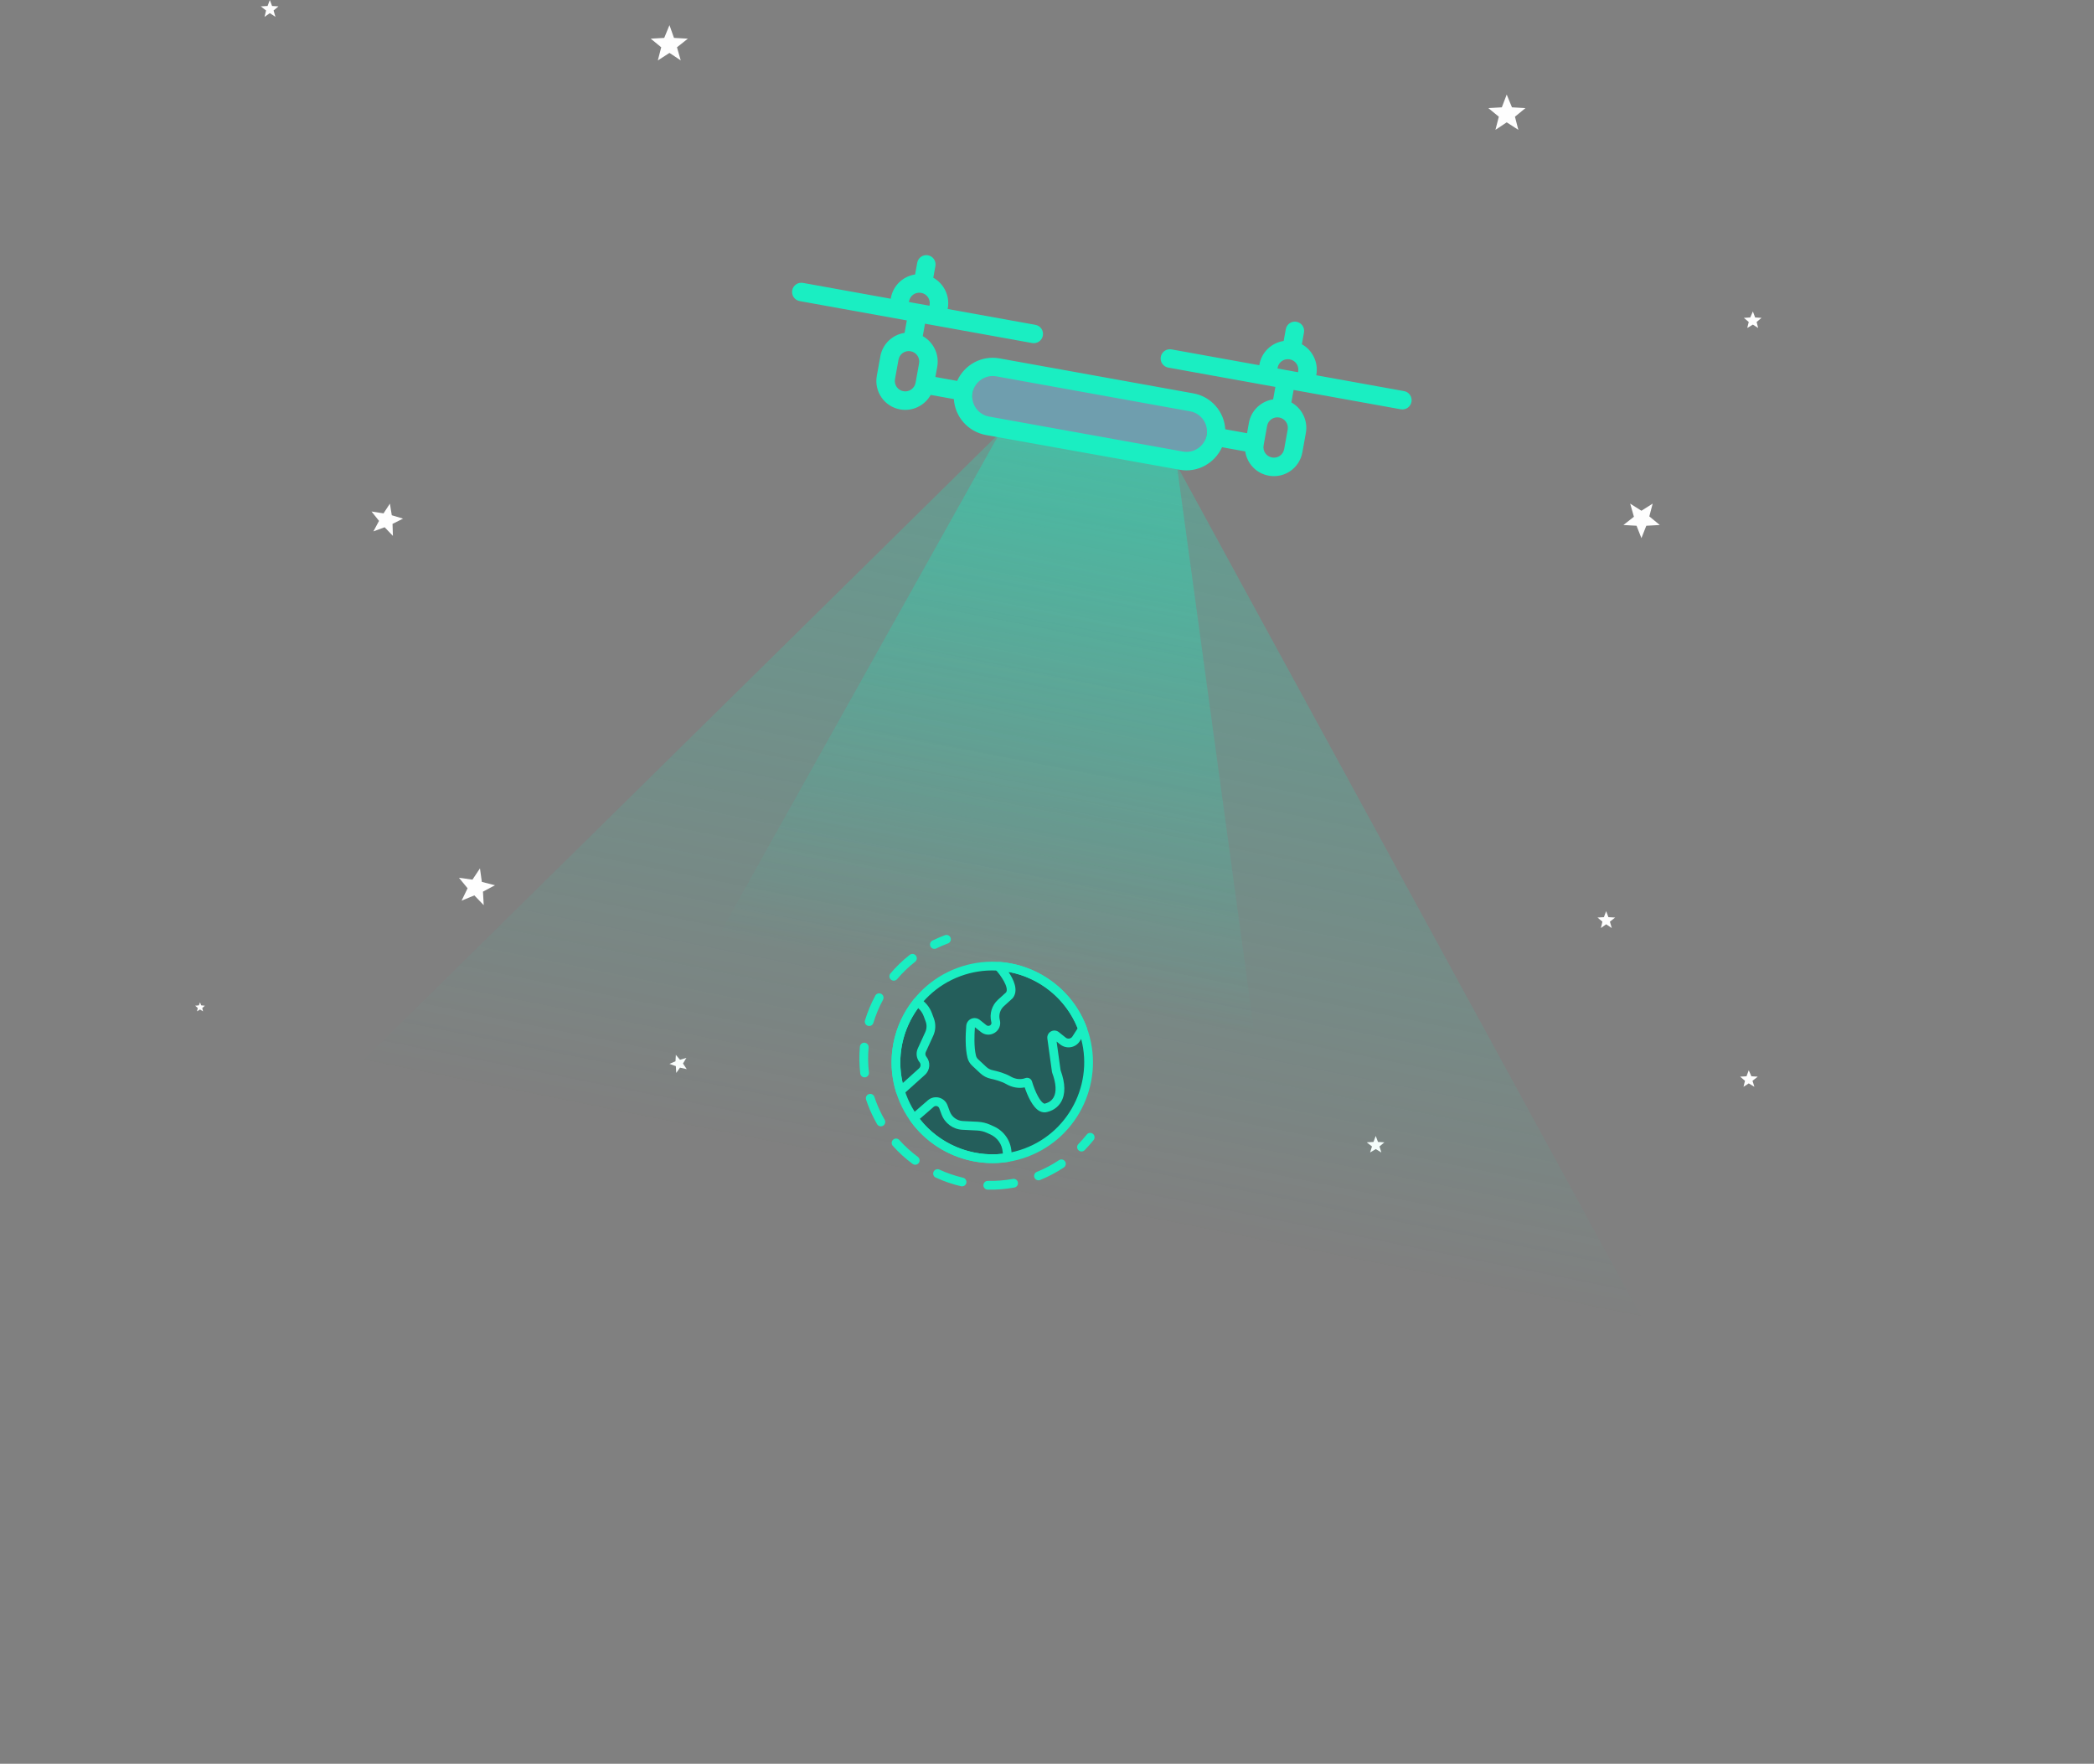 <svg width="558" height="470" viewBox="0 0 558 470" fill="none" xmlns="http://www.w3.org/2000/svg">
<rect x="0" y="0" width="558" height="470" fill="#808080" stroke="none"/>
<path fill-rule="evenodd" clip-rule="evenodd" d="M103.9 134.2L104.4 137.3L107.4 138.2L104.6 139.6L104.7 142.8L102.5 140.5L99.5 141.6L101 138.8L99 136.3L102.2 136.8L103.9 134.2Z" fill="#FEFEFE"/>
<path fill-rule="evenodd" clip-rule="evenodd" d="M127.9 231.4L128.4 235L131.9 235.9L128.7 237.6L128.9 241.2L126.4 238.6L123 240L124.6 236.7L122.3 233.9L125.9 234.4L127.9 231.4Z" fill="#FEFEFE"/>
<path fill-rule="evenodd" clip-rule="evenodd" d="M401.5 25.2L402.9 28.6L406.5 28.8L403.7 31.1L404.6 34.6L401.5 32.6L398.5 34.6L399.4 31.1L396.6 28.8L400.2 28.6L401.5 25.2Z" fill="#FEFEFE"/>
<path fill-rule="evenodd" clip-rule="evenodd" d="M180.1 281.1L181.2 282.4L182.9 281.9L182 283.4L183 284.9L181.2 284.5L180.2 285.9L180.1 284.1L178.4 283.5L180 282.8L180.1 281.1Z" fill="#FEFEFE"/>
<path fill-rule="evenodd" clip-rule="evenodd" d="M53.3 267.1L53.6 267.9L54.6 268L53.9 268.6L54.1 269.5L53.3 269L52.5 269.5L52.7 268.6L52 268L53 267.9L53.3 267.1Z" fill="#FEFEFE"/>
<path fill-rule="evenodd" clip-rule="evenodd" d="M428 242.8L428.6 244.4L430.4 244.5L429 245.6L429.5 247.3L428 246.3L426.6 247.3L427 245.6L425.7 244.5L427.4 244.4L428 242.8Z" fill="#FEFEFE"/>
<path fill-rule="evenodd" clip-rule="evenodd" d="M467.1 83L467.7 84.6L469.4 84.7L468.1 85.8L468.5 87.4L467.1 86.5L465.6 87.4L466 85.8L464.7 84.7L466.4 84.6L467.1 83Z" fill="#FEFEFE"/>
<path fill-rule="evenodd" clip-rule="evenodd" d="M366.6 302.7L367.2 304.3L368.9 304.4L367.6 305.5L368.1 307.1L366.6 306.2L365.1 307.1L365.6 305.5L364.2 304.4L366 304.3L366.6 302.7Z" fill="#FEFEFE"/>
<path fill-rule="evenodd" clip-rule="evenodd" d="M71.9 0L72.5 1.6L74.2 1.7L72.9 2.8L73.4 4.5L71.9 3.5L70.5 4.5L70.9 2.8L69.5 1.7L71.3 1.6L71.9 0Z" fill="#FEFEFE"/>
<path fill-rule="evenodd" clip-rule="evenodd" d="M178.4 6.7L179.6 10.1L183.3 10.3L180.4 12.6L181.4 16.1L178.4 14.1L175.3 16.1L176.2 12.6L173.4 10.3L177 10.1L178.4 6.7Z" fill="#FEFEFE"/>
<path fill-rule="evenodd" clip-rule="evenodd" d="M434.4 134.2L437.4 136.1L440.4 134.2L439.5 137.6L442.3 139.9L438.7 140.1L437.4 143.4L436.1 140.1L432.6 139.9L435.4 137.7L434.4 134.2Z" fill="#FEFEFE"/>
<path fill-rule="evenodd" clip-rule="evenodd" d="M466 285.2L466.7 286.8L468.4 286.9L467 288L467.5 289.6L466 288.7L464.6 289.6L465 288L463.7 286.9L465.4 286.8L466 285.2Z" fill="#FEFEFE"/>
<path opacity="0.4" d="M266.452 115.303L0.548 377.357L502.137 469.601L313.598 123.973L266.452 115.303Z" fill="url(#paint0_linear)"/>
<path opacity="0.8" d="M266.452 115.303L133.5 353L349 383L313.599 123.973L266.452 115.303Z" fill="url(#paint1_linear)"/>
<path opacity="0.4" d="M311.319 123.045L266.26 114.916C261.48 114.053 258.295 109.461 259.158 104.678C260.021 99.894 264.61 96.705 269.39 97.567L314.45 105.697C319.229 106.56 322.415 111.152 321.552 115.935C320.689 120.719 316.099 123.908 311.319 123.045Z" fill="#56CCF2"/>
<path d="M314.358 125.174C319.138 126.036 323.687 123.433 325.64 119.175L331.822 120.29C332.301 123.472 334.714 126.147 338.092 126.756C342.298 127.515 346.286 124.744 347.046 120.535L347.978 115.368C348.576 112.052 346.927 108.791 344.116 107.23L344.714 103.913L373.266 109.065C374.605 109.306 375.884 108.418 376.126 107.078C376.367 105.739 375.479 104.459 374.141 104.218L350.751 99.997L350.774 99.87C351.372 96.553 349.723 93.292 346.912 91.731L347.476 88.606C347.718 87.267 346.83 85.987 345.491 85.746C344.153 85.504 342.874 86.393 342.632 87.732L342.068 90.857C338.889 91.337 336.215 93.753 335.606 97.133L335.571 97.324L312.181 93.104C310.843 92.863 309.564 93.752 309.322 95.091C309.08 96.43 309.968 97.71 311.306 97.952L339.859 103.103L339.26 106.42C336.081 106.9 333.408 109.315 332.798 112.695L332.303 115.438L326.503 114.392C326.225 109.731 322.809 105.69 318.029 104.828L266.341 95.502C261.561 94.64 256.948 97.232 255.059 101.501L249.259 100.455L249.754 97.712C250.352 94.396 248.703 91.135 245.892 89.574L246.49 86.257L275.042 91.409C276.381 91.65 277.66 90.761 277.902 89.422C278.143 88.083 277.255 86.803 275.917 86.561L252.527 82.341L252.562 82.15C253.16 78.833 251.511 75.572 248.7 74.011L249.263 70.886C249.505 69.547 248.617 68.267 247.279 68.025C245.94 67.784 244.661 68.673 244.42 70.012L243.856 73.137C240.676 73.617 238.003 76.033 237.393 79.413L237.359 79.604L213.969 75.384C212.63 75.143 211.351 76.032 211.11 77.371C210.868 78.71 211.756 79.99 213.094 80.232L241.646 85.383L241.048 88.7C237.868 89.18 235.195 91.595 234.585 94.975L233.653 100.142C232.894 104.351 235.662 108.341 239.868 109.1C243.182 109.698 246.441 108.047 248.002 105.233L254.184 106.348C254.462 111.008 257.89 114.986 262.659 115.912L314.358 125.174ZM271.338 117.412L305.754 123.621L271.338 117.412ZM242.237 80.287C242.513 78.756 243.943 77.763 245.472 78.039C247.002 78.315 247.994 79.745 247.718 81.276L247.683 81.467L242.202 80.478L242.237 80.287ZM240.743 104.252C239.213 103.976 238.221 102.546 238.497 101.015L239.429 95.849C239.705 94.319 241.135 93.325 242.664 93.601C244.194 93.877 245.186 95.308 244.91 96.838L243.978 102.004C243.713 103.471 242.272 104.528 240.743 104.252ZM315.232 120.327L263.545 111.001C260.613 110.472 258.629 107.611 259.158 104.677C259.687 101.744 262.546 99.757 265.478 100.286L317.165 109.611C320.097 110.14 322.082 113.001 321.552 115.935C321.023 118.869 318.164 120.855 315.232 120.327ZM342.202 119.661C341.926 121.191 340.496 122.185 338.967 121.909C337.437 121.633 336.445 120.202 336.721 118.672L337.653 113.506C337.929 111.975 339.359 110.981 340.888 111.257C342.418 111.533 343.41 112.964 343.134 114.494L342.202 119.661ZM340.449 98.007C340.725 96.476 342.155 95.483 343.685 95.759C345.214 96.035 346.206 97.465 345.93 98.996L345.896 99.187L340.415 98.198L340.449 98.007Z" fill="#1AEEC2"/>
<g clip-path="url(#clip0)">
<circle cx="264.356" cy="282.937" r="25" transform="rotate(-20.405 264.356 282.937)" fill="#245E5B"/>
<path d="M255.06 257.95C241.193 263.109 234.108 278.589 239.267 292.456C244.425 306.323 259.905 313.408 273.772 308.25C287.64 303.091 294.725 287.611 289.566 273.744C284.407 259.877 268.928 252.792 255.06 257.95ZM272.959 306.063C260.297 310.773 246.164 304.305 241.453 291.642C236.743 278.98 243.213 264.847 255.874 260.137C268.536 255.427 282.669 261.895 287.379 274.558C292.09 287.22 285.621 301.352 272.959 306.063Z" fill="#1AEEC2"/>
<path d="M266.479 256.348C266.362 256.339 266.244 256.347 266.129 256.373L265.864 256.433C265.454 256.522 265.129 256.829 265.007 257.229C264.885 257.629 264.985 258.062 265.271 258.368C266.69 259.884 268.934 263.181 268.1 264.439L265.943 266.396C264.309 267.877 263.62 270.14 264.147 272.308L264.177 272.44C264.279 272.898 263.967 273.148 263.829 273.234C263.578 273.39 263.192 273.459 262.855 273.188L261.095 271.783C260.449 271.265 259.564 271.144 258.817 271.475C258.06 271.801 257.55 272.513 257.482 273.335C257.281 275.783 257.175 279.249 257.804 281.851C258 282.658 258.428 283.388 259.043 283.962L261.242 286.015C262.021 286.741 262.988 287.242 264.04 287.463C265.009 287.667 266.836 288.125 268.18 288.9C269.71 289.783 271.438 290.079 273.056 289.757C273.757 291.828 275.144 295.144 277.091 296.113C277.772 296.451 278.49 296.509 279.175 296.28C279.304 296.251 279.527 296.193 279.806 296.089C280.617 295.787 281.904 295.099 282.762 293.615C283.957 291.547 283.909 288.71 282.618 285.18L281.562 277.549L282.525 278.319C283.308 278.945 284.327 279.211 285.318 279.049C286.308 278.887 287.188 278.308 287.732 277.464L289.455 274.781C289.653 274.472 289.695 274.088 289.567 273.744C285.935 263.983 276.872 257.154 266.479 256.348ZM285.768 276.203C285.579 276.496 285.283 276.689 284.94 276.746C284.595 276.803 284.254 276.714 283.981 276.495L282.144 275.027C281.538 274.541 280.711 274.475 280.033 274.861C279.359 275.245 278.991 275.99 279.097 276.76L280.324 285.626C280.335 285.71 280.356 285.793 280.386 285.873C281.442 288.713 281.572 290.975 280.761 292.416C280.019 293.732 278.709 293.994 278.668 294.003C278.517 294.03 278.452 294.183 278.131 294.024C277.179 293.55 275.891 291.14 274.997 288.162C274.89 287.808 274.639 287.509 274.307 287.345C273.974 287.179 273.581 287.16 273.231 287.29C272.006 287.746 270.589 287.597 269.346 286.88C267.803 285.989 265.869 285.464 264.519 285.181C263.884 285.047 263.302 284.746 262.834 284.31L260.635 282.257C260.355 281.996 260.16 281.665 260.072 281.302C259.508 278.965 259.645 275.633 259.792 273.727L261.399 275.01C262.462 275.859 263.898 275.936 265.065 275.212C266.196 274.507 266.742 273.219 266.455 271.931L266.413 271.749C266.089 270.42 266.51 269.031 267.51 268.123L269.755 266.088C269.801 266.046 269.846 265.999 269.886 265.949C271.494 263.914 270.101 260.994 268.733 258.986C276.997 260.477 284.032 266.157 287.172 274.019L285.768 276.203Z" fill="#1AEEC2"/>
<path d="M264.903 300.185L263.994 299.77C262.891 299.264 261.717 298.979 260.505 298.92L256.595 298.729C255.019 298.651 253.646 297.646 253.095 296.167L252.483 294.521C252.108 293.514 251.264 292.755 250.222 292.489C249.181 292.224 248.076 292.487 247.264 293.19L242.745 297.112C242.292 297.506 242.21 298.18 242.559 298.67C248.431 306.921 258.679 311.21 268.668 309.597C268.746 309.584 268.82 309.564 268.89 309.538C269.37 309.359 269.688 308.881 269.647 308.354L269.526 306.803C269.301 303.923 267.53 301.387 264.903 300.185ZM267.2 306.984L267.234 307.439C258.806 308.415 250.317 304.86 245.094 298.164L248.793 294.953C249.031 294.745 249.341 294.672 249.645 294.75C249.949 294.828 250.187 295.041 250.296 295.335L250.908 296.981C251.785 299.336 253.972 300.937 256.481 301.059L260.391 301.25C261.307 301.295 262.192 301.511 263.024 301.892L263.932 302.307C265.788 303.156 267.041 304.948 267.2 306.984Z" fill="#1AEEC2"/>
<path d="M245.009 266.008C244.51 265.713 243.87 265.83 243.506 266.283C237.889 273.281 236.13 282.556 238.802 291.094C238.92 291.472 239.222 291.764 239.604 291.87C239.844 291.937 240.094 291.924 240.322 291.839C240.456 291.789 240.581 291.714 240.69 291.619L246.477 286.418C247.86 285.163 248.026 283.043 246.855 281.589C246.57 281.233 246.51 280.755 246.699 280.34L248.678 276.016C249.355 274.541 249.415 272.89 248.849 271.368L248.32 269.945C247.71 268.305 246.533 266.907 245.009 266.008ZM246.662 272.181C247.011 273.119 246.973 274.135 246.556 275.044L244.577 279.368C244.017 280.592 244.194 282.003 245.038 283.05C245.435 283.544 245.378 284.263 244.91 284.688L240.545 288.622C238.934 281.691 240.422 274.4 244.653 268.619C245.315 269.201 245.827 269.937 246.132 270.758L246.662 272.181Z" fill="#1AEEC2"/>
<path d="M251.806 249.203C250.676 249.623 249.557 250.105 248.481 250.636C247.903 250.921 247.666 251.622 247.951 252.199C248.218 252.741 248.85 252.983 249.403 252.777C249.44 252.763 249.478 252.746 249.513 252.728C250.518 252.234 251.563 251.783 252.62 251.39C253.224 251.165 253.531 250.493 253.307 249.889C253.082 249.286 252.41 248.978 251.806 249.203Z" fill="#1AEEC2"/>
<path d="M235.738 298.382C234.824 296.8 234.035 295.123 233.393 293.396C233.257 293.031 233.128 292.664 233.006 292.296C232.802 291.684 232.142 291.355 231.53 291.557C230.92 291.748 230.589 292.422 230.792 293.033C230.922 293.427 231.06 293.818 231.206 294.21C231.893 296.058 232.738 297.855 233.716 299.55C234.006 300.049 234.609 300.255 235.132 300.06C235.193 300.037 235.253 300.01 235.311 299.976C235.869 299.654 236.06 298.94 235.738 298.382Z" fill="#1AEEC2"/>
<path d="M244.58 308.272C242.789 306.949 241.129 305.439 239.648 303.783C239.218 303.304 238.48 303.262 238 303.692C237.52 304.121 237.478 304.858 237.909 305.339C239.496 307.114 241.274 308.731 243.193 310.149C243.523 310.392 243.937 310.436 244.294 310.303C244.499 310.227 244.686 310.091 244.826 309.903C245.208 309.385 245.098 308.654 244.58 308.272Z" fill="#1AEEC2"/>
<path d="M230.404 277.855C229.763 277.799 229.196 278.272 229.139 278.913C228.926 281.289 228.959 283.694 229.237 286.061C229.312 286.701 229.891 287.159 230.531 287.084C230.627 287.072 230.718 287.049 230.803 287.018C231.295 286.835 231.617 286.333 231.554 285.788C231.296 283.581 231.264 281.337 231.463 279.121C231.52 278.478 231.047 277.912 230.404 277.855Z" fill="#1AEEC2"/>
<path d="M234.833 264.836C234.266 264.529 233.559 264.738 233.251 265.305C232.115 267.401 231.189 269.62 230.499 271.9C230.313 272.515 230.661 273.168 231.278 273.354C231.532 273.431 231.791 273.417 232.021 273.331C232.352 273.208 232.622 272.937 232.732 272.575C233.376 270.446 234.24 268.374 235.302 266.418C235.609 265.852 235.399 265.144 234.833 264.836Z" fill="#1AEEC2"/>
<path d="M269.892 314.147C267.703 314.549 265.467 314.728 263.246 314.675C262.601 314.66 262.067 315.168 262.052 315.814C262.036 316.457 262.546 316.992 263.19 317.007C265.571 317.064 267.968 316.873 270.314 316.441C270.382 316.428 270.447 316.41 270.51 316.387C271.032 316.193 271.354 315.647 271.251 315.083C271.134 314.449 270.526 314.03 269.892 314.147Z" fill="#1AEEC2"/>
<path d="M283.81 309.477C283.451 308.941 282.726 308.8 282.192 309.156C280.35 310.388 278.367 311.438 276.296 312.276C275.699 312.517 275.411 313.198 275.652 313.795C275.89 314.382 276.55 314.67 277.14 314.451C277.15 314.447 277.161 314.443 277.172 314.438C279.39 313.539 281.515 312.415 283.489 311.096C284.024 310.737 284.168 310.013 283.81 309.477Z" fill="#1AEEC2"/>
<path d="M244.062 254.643C243.666 254.135 242.932 254.047 242.424 254.443C240.548 255.911 238.817 257.581 237.278 259.404C236.863 259.897 236.926 260.633 237.418 261.049C237.751 261.329 238.197 261.392 238.578 261.25C238.76 261.182 238.928 261.068 239.061 260.909C240.496 259.208 242.112 257.65 243.862 256.28C244.37 255.884 244.459 255.15 244.062 254.643Z" fill="#1AEEC2"/>
<path d="M256.629 313.832C254.465 313.328 252.343 312.599 250.321 311.666C249.736 311.397 249.042 311.652 248.773 312.237C248.504 312.823 248.759 313.516 249.344 313.786C251.511 314.785 253.784 315.566 256.101 316.106C256.333 316.159 256.565 316.14 256.771 316.063C257.126 315.931 257.409 315.63 257.501 315.233C257.647 314.606 257.257 313.978 256.629 313.832Z" fill="#1AEEC2"/>
<path d="M291.235 302.133C290.729 301.734 289.994 301.818 289.595 302.324C288.899 303.203 288.148 304.055 287.364 304.858C286.914 305.319 286.921 306.057 287.382 306.508C287.716 306.834 288.195 306.92 288.605 306.767C288.762 306.709 288.908 306.616 289.033 306.489C289.875 305.628 290.679 304.715 291.425 303.773C291.824 303.267 291.739 302.533 291.235 302.133Z" fill="#1AEEC2"/>
</g>
<defs>
<linearGradient id="paint0_linear" x1="259.5" y1="316.5" x2="319" y2="20" gradientUnits="userSpaceOnUse">
<stop stop-color="#1AEEC2" stop-opacity="0"/>
<stop offset="1" stop-color="#1AEEC2"/>
</linearGradient>
<linearGradient id="paint1_linear" x1="269.312" y1="264.627" x2="327" y2="-47.5" gradientUnits="userSpaceOnUse">
<stop stop-color="#1AEEC2" stop-opacity="0"/>
<stop offset="1" stop-color="#1AEEC2"/>
</linearGradient>
<clipPath id="clip0">
<rect width="70" height="70" fill="white" transform="translate(219 261.4) rotate(-20.405)"/>
</clipPath>
</defs>
</svg>
